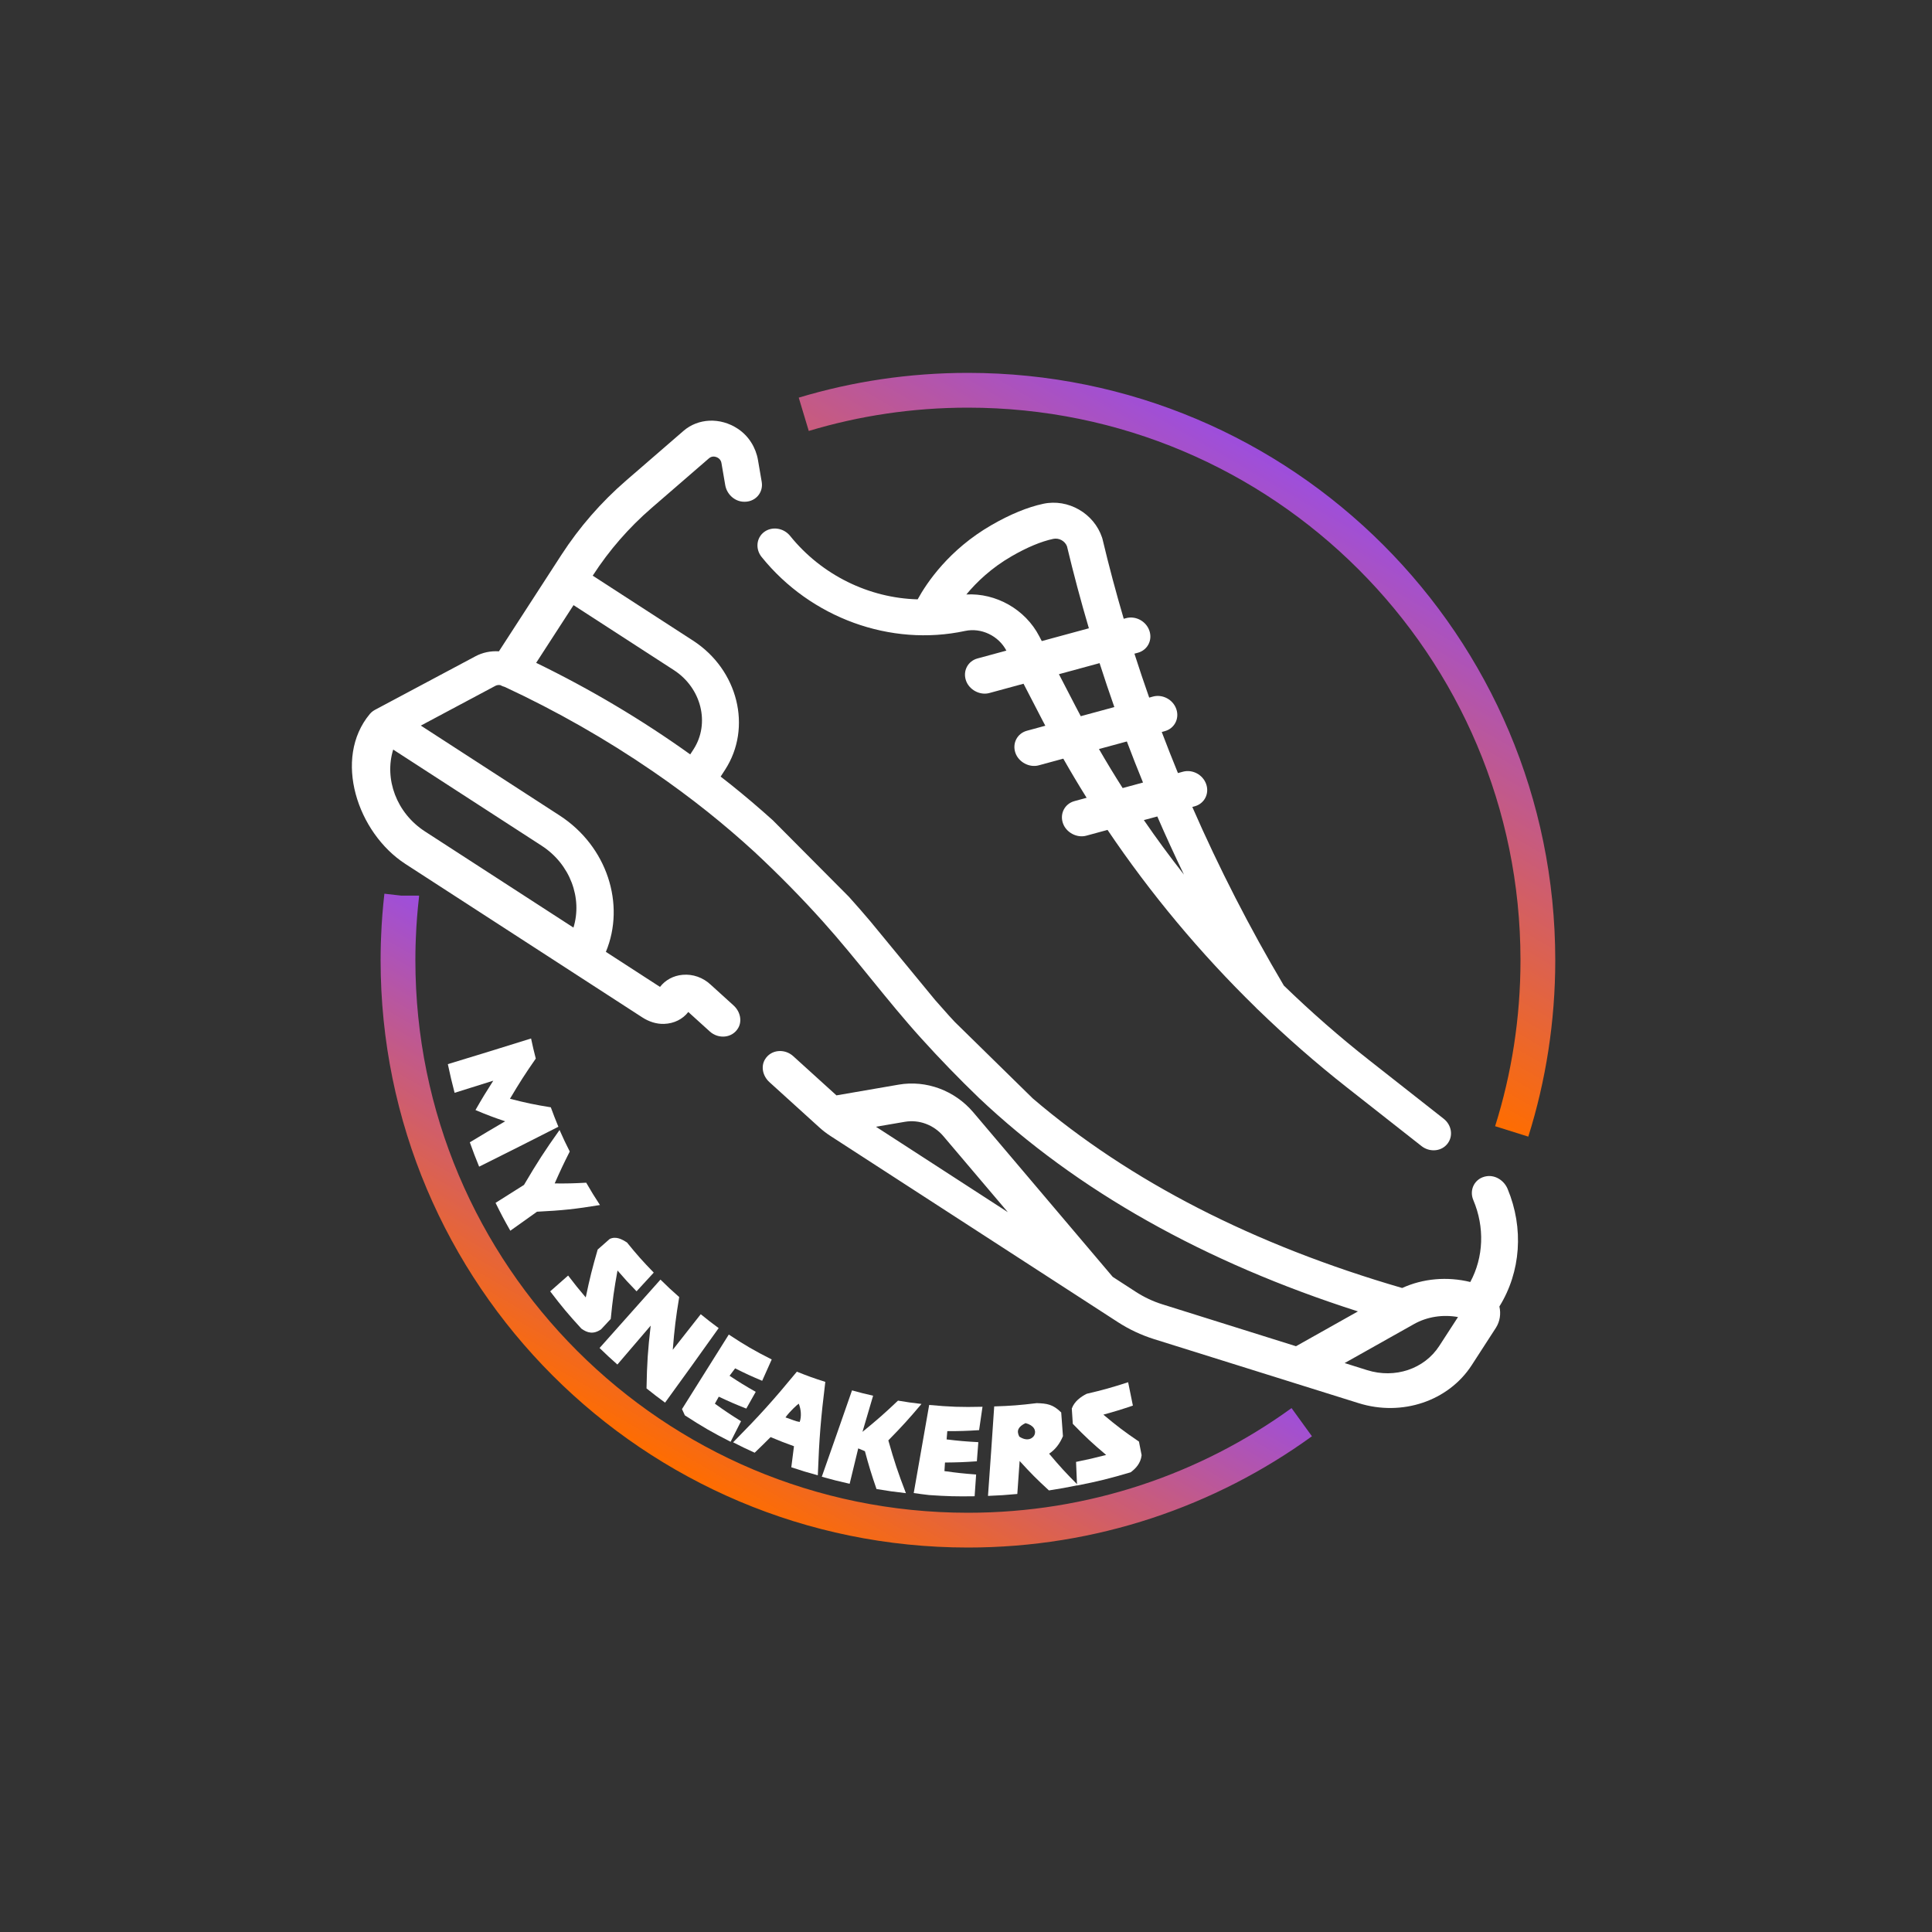 <?xml version="1.0" encoding="utf-8"?>
<!-- Generator: Adobe Illustrator 25.2.1, SVG Export Plug-In . SVG Version: 6.00 Build 0)  -->
<svg version="1.1" id="Calque_1" xmlns="http://www.w3.org/2000/svg" xmlns:xlink="http://www.w3.org/1999/xlink" x="0px" y="0px"
	 viewBox="0 0 500 500" style="enable-background:new 0 0 500 500;" xml:space="preserve">
<rect x="0" y="0" width="500" height="500" fill="#333333" stroke="none"/>
<style type="text/css">
	.st0{fill:none;stroke:url(#SVGID_1_);stroke-width:9;stroke-miterlimit:10;}
	.st1{fill:none;stroke:url(#SVGID_2_);stroke-width:9;stroke-miterlimit:10;}
	.st2{fill:#FFFFFF;}
</style>
<linearGradient id="SVGID_1_" gradientUnits="userSpaceOnUse" x1="174.287" y1="380.04" x2="222.022" y2="297.361">
	<stop  offset="0" style="stop-color:#FF6D00"/>
	<stop  offset="0.242" style="stop-color:#E76536"/>
	<stop  offset="1" style="stop-color:#9D4EDD"/>
</linearGradient>
<path class="st0" d="M336.89,368.06C312.61,385.64,282.76,396,250.5,396C169.04,396,103,329.96,103,248.5
	c0-1.42,0.02-2.83,0.06-4.24c0.02-0.6,0.04-1.21,0.07-1.81c0.14-3.59,0.42-7.13,0.82-10.65v-0.01"/>
<linearGradient id="SVGID_2_" gradientUnits="userSpaceOnUse" x1="282.335" y1="231.068" x2="342.84" y2="126.27">
	<stop  offset="0" style="stop-color:#FF6D00"/>
	<stop  offset="0.242" style="stop-color:#E76536"/>
	<stop  offset="1" style="stop-color:#9D4EDD"/>
</linearGradient>
<path class="st1" d="M208.01,107.22c13.45-4.05,27.71-6.22,42.49-6.22c81.46,0,147.5,66.04,147.5,147.5
	c0,15.44-2.37,30.32-6.77,44.31"/>
<g>
	<g>
		<g>
			<path class="st2" d="M388.04,338.12c5.56-8.96,6.36-20.27,2.13-30.43c-0.89-2.14-3.12-3.62-5.4-3.29
				c-3.06,0.44-4.63,3.46-3.48,6.17c2.98,7.03,2.67,14.81-0.78,21.21c-5.98-1.47-12.25-0.91-17.63,1.55
				c-38.4-11.15-70.51-27.63-95.58-49.04l-20.19-19.8c-0.49-0.54-0.99-1.07-1.48-1.6c-1.3-1.44-2.49-2.79-3.62-4.08l-16.7-20.29
				c-1.66-1.97-3.48-4.06-5.53-6.34c-0.03-0.03-0.06-0.07-0.09-0.1l-19.7-19.81c-3.56-3.2-7.21-6.31-10.9-9.26
				c-0.85-0.68-1.72-1.36-2.59-2.03l1.15-1.77c7.07-10.91,3.36-25.87-8.28-33.41l-25.98-16.82l0.07-0.1
				c4.19-6.48,9.29-12.33,15.15-17.4l14.87-12.87c0.73-0.63,1.53-0.46,1.94-0.31c0.41,0.16,1.13,0.57,1.29,1.54l0.98,5.72
				c0.38,2.2,2.21,4.05,4.48,4.27c3.16,0.31,5.45-2.24,4.96-5.12l-0.97-5.66c-0.55-3.21-2.38-6.21-5.2-8.08
				c-4.6-3.05-10.31-2.71-14.05,0.52l-14.87,12.87c-6.47,5.6-12.1,12.07-16.74,19.22l-16.18,24.98c-2.11-0.13-4.21,0.29-6.05,1.27
				l-26,13.86c0,0,0,0,0,0l-0.07,0.04c-0.02,0.01-0.04,0.03-0.07,0.04c-0.12,0.07-0.24,0.14-0.35,0.22
				c-0.04,0.03-0.08,0.05-0.11,0.08c-0.1,0.08-0.2,0.15-0.3,0.24c-0.04,0.03-0.07,0.06-0.11,0.1c-0.09,0.09-0.18,0.18-0.27,0.28
				c-0.03,0.03-0.06,0.06-0.09,0.1c-9.58,11.49-3.23,30.74,9.22,38.8l61.34,39.73c1.69,1.09,3.65,1.73,5.61,1.66
				c2.59-0.09,4.82-1.22,6.26-3.08l5.56,5.04c2.24,2.03,5.79,1.74,7.33-0.85c1.11-1.86,0.54-4.33-1.17-5.88l-5.93-5.38
				c-1.98-1.86-4.62-2.79-7.27-2.55c-2.37,0.21-4.46,1.34-5.84,3.13l-14.01-9.07c5.12-12.3,0.33-27.33-11.98-35.3l-35.91-23.26
				l19.3-10.29c0.38-0.2,0.83-0.26,1.27-0.18c0.38,0.21,0.77,0.37,1.17,0.47c13.34,6.21,26.23,13.55,38.31,21.84
				c4.89,3.35,9.65,6.87,14.15,10.46c4.12,3.29,8.2,6.78,12.11,10.36c6.26,5.83,12.23,11.9,17.74,18.04
				c8.82,9.83,16.6,20.46,25.47,30.26c4.79,5.3,9.79,10.45,14.88,15.36c0.01,0.01,0.02,0.02,0.03,0.03
				c0.01,0.01,0.01,0.01,0.02,0.02c25.37,23.98,58.33,42.53,98.07,55.24l-16.03,9.01l-34.6-10.85c-2.41-0.75-4.7-1.84-6.83-3.21
				l-6-3.89l-36.09-42.59c-4.79-5.65-12.18-8.39-19.3-7.16l-16.11,2.78l-11.19-10.15c-2.24-2.03-5.8-1.73-7.33,0.88
				c-1.09,1.85-0.53,4.3,1.17,5.84l12.92,11.72c0.89,0.81,1.85,1.55,2.87,2.21l67.47,43.7c0.01,0.01,0.02,0.01,0.03,0.02l6.87,4.45
				c2.91,1.89,6.06,3.36,9.35,4.4l36.61,11.46c0.03,0.01,0.06,0.02,0.09,0.03l16.3,5.1c11.2,3.5,23.22-0.54,29.24-9.83l6.29-9.72
				C388.18,341.97,388.48,340,388.04,338.12z M140.18,218.87c7.41,4.8,10.58,13.6,8.23,21.19l-38.42-24.88
				c-7.41-4.8-10.58-13.6-8.23-21.19L140.18,218.87z M178.63,195.24c-12.58-9.01-25.96-16.94-39.87-23.7l9.67-14.93l25.96,16.81
				c7.15,4.63,9.42,13.81,5.09,20.51L178.63,195.24z M226.7,291.6l7.49-1.28c3.66-0.63,7.46,0.79,9.93,3.69l16.71,19.7L226.7,291.6
				L226.7,291.6z M353.81,354.59l-5.82-1.83l17.95-10.09c3.37-1.9,7.44-2.53,11.39-1.82l-4.85,7.48
				C368.61,354.3,361.02,356.85,353.81,354.59z"/>
		</g>
	</g>
	<g>
		<g>
			<path class="st2" d="M373.62,289.53l-19.26-15.14c-7.7-6.05-15.07-12.51-22.1-19.32c-8.84-14.92-16.8-30.46-23.69-46.23
				l0.62-0.17c2.49-0.68,3.83-3.23,2.98-5.7c-0.84-2.47-3.55-3.93-6.04-3.25l-1.28,0.35c-1.44-3.52-2.84-7.07-4.19-10.63l0.79-0.22
				c2.49-0.68,3.83-3.23,2.98-5.7c-0.84-2.47-3.55-3.92-6.04-3.25l-0.98,0.27c-1.33-3.77-2.6-7.56-3.82-11.37l0.89-0.24
				c2.49-0.68,3.83-3.23,2.98-5.7c-0.84-2.47-3.55-3.93-6.04-3.25l-0.6,0.16c-2.01-6.84-3.85-13.72-5.49-20.62
				c-0.03-0.14-0.07-0.27-0.12-0.41c-2.1-6.27-8.78-10.11-15.21-8.73c-4.07,0.87-8.59,2.73-13.42,5.52
				c-10.98,6.34-16.72,14.89-19.09,19.21c-12.54-0.32-24.81-6.25-33.01-16.42c-1.67-2.07-4.67-2.53-6.71-1.02
				c-2.03,1.51-2.33,4.41-0.66,6.48c12.71,15.77,33.38,23.28,52.65,19.14c4.18-0.9,8.67,1.24,10.69,5.09l-7.48,2.03
				c-2.49,0.68-3.83,3.23-2.98,5.7c0.82,2.42,3.62,3.91,6.04,3.25l8.86-2.41l5.03,9.72c0.2,0.38,0.41,0.77,0.61,1.15l-4.77,1.3
				c-2.49,0.68-3.83,3.23-2.98,5.7c0.82,2.42,3.62,3.91,6.04,3.25l6.36-1.73c1.94,3.41,3.95,6.79,6.04,10.13l-3.16,0.86
				c-2.49,0.68-3.83,3.23-2.98,5.7c0.82,2.42,3.62,3.91,6.04,3.25l5.51-1.5c11.12,16.49,24.01,31.94,38.35,45.94
				c0.2,0.23,0.41,0.44,0.64,0.63c7.31,7.09,14.99,13.82,23,20.11l19.26,15.14c0.13,0.1,0.26,0.19,0.39,0.28
				c2.07,1.34,4.8,1.02,6.28-0.82C376.15,294.11,375.73,291.18,373.62,289.53z M269.61,165.91l-0.65-1.25
				c-3.62-6.99-11.24-11.23-18.87-10.81c2.65-3.2,6.46-6.86,11.71-9.89c4.02-2.32,7.64-3.83,10.78-4.5c1.47-0.31,3,0.52,3.55,1.9
				c1.7,7.11,3.59,14.19,5.67,21.24L269.61,165.91z M279.7,185.35c-0.43-0.81-0.86-1.63-1.29-2.45l-4.36-8.42l10.52-2.86
				c1.22,3.8,2.49,7.59,3.82,11.37L279.7,185.35z M290.54,203.95c-2.12-3.33-4.17-6.7-6.13-10.1l7.22-1.96
				c1.34,3.56,2.74,7.11,4.18,10.63L290.54,203.95z M296.03,212.24l3.48-0.94c2.19,5.05,4.49,10.07,6.9,15.05
				C302.79,221.75,299.33,217.04,296.03,212.24z"/>
		</g>
	</g>
</g>
<g>
	<g>
		<path class="st2" d="M137.44,268.76c0.45,2.1,0.69,3.14,1.22,5.2c-2.79,4.02-4.13,6.1-6.68,10.4c4.23,1.09,6.35,1.53,10.57,2.21
			c0.75,2.04,1.14,3.05,1.96,5.03c-8.19,4.17-12.29,6.23-20.51,10.33c-1.01-2.48-1.5-3.74-2.41-6.3c3.64-2.2,5.47-3.29,9.14-5.44
			c-3.08-1.04-4.62-1.62-7.68-2.91c1.78-3.11,2.71-4.63,4.61-7.6c-4,1.27-6,1.9-10.01,3.14c-0.76-2.93-1.11-4.41-1.75-7.42
			C124.52,272.78,128.83,271.45,137.44,268.76z"/>
		<path class="st2" d="M135.61,306.65c3.48-5.9,5.32-8.75,9.2-14.21c1.01,2.27,1.53,3.38,2.64,5.57c-1.63,3.24-2.41,4.89-3.9,8.26
			c3.28,0.03,4.92-0.01,8.16-0.19c1.37,2.37,2.08,3.52,3.56,5.78c-6.42,1.05-9.68,1.4-16.29,1.73c-2.76,1.97-4.15,2.95-6.91,4.92
			c-1.6-2.82-2.37-4.27-3.82-7.21C131.2,309.44,132.67,308.51,135.61,306.65z"/>
		<path class="st2" d="M147.03,330.11c1.77,2.32,2.68,3.45,4.56,5.66c1.06-5.04,1.68-7.52,3.09-12.39c1.24-1.09,1.87-1.64,3.11-2.74
			c1.65-0.77,3.17,0.08,4.48,0.92c2.64,3.25,4.03,4.81,6.92,7.79c-1.78,1.94-2.67,2.91-4.45,4.84c-2.03-2.09-3.02-3.17-4.93-5.39
			c-0.89,4.94-1.25,7.45-1.75,12.54c-1,1.08-1.5,1.61-2.5,2.69c-1.98,1.36-3.56,0.94-5.11-0.19c-3.38-3.69-5-5.62-8.06-9.64
			C144.24,332.57,145.17,331.75,147.03,330.11z"/>
		<path class="st2" d="M170.93,331.16c1.89,1.87,2.87,2.77,4.85,4.52c-0.89,5.38-1.22,8.12-1.67,13.65c2.9-3.68,4.35-5.52,7.24-9.21
			c1.82,1.48,2.75,2.2,4.64,3.59c-5.51,7.74-8.28,11.6-13.87,19.29c-1.95-1.43-2.91-2.17-4.8-3.68c0.12-6.59,0.34-9.85,1.08-16.25
			c-3.44,4.03-5.17,6.05-8.62,10.07c-1.88-1.66-2.8-2.52-4.61-4.28C161.47,341.78,164.63,338.24,170.93,331.16z"/>
		<path class="st2" d="M188.61,345.38c4.29,2.83,6.52,4.12,11.11,6.45c-0.99,2.2-1.49,3.31-2.47,5.52c-2.84-1.2-4.24-1.84-7-3.22
			c-0.57,0.77-0.86,1.15-1.44,1.92c2.65,1.75,4,2.58,6.77,4.16c-0.97,1.73-1.46,2.6-2.44,4.33c-2.88-1.14-4.31-1.76-7.12-3.08
			c-0.41,0.73-0.61,1.09-1.01,1.81c2.64,1.9,4,2.81,6.77,4.54c-1.08,2.13-1.62,3.19-2.7,5.32c-4.88-2.49-7.25-3.86-11.84-6.84
			c-0.3-0.65-0.45-0.97-0.74-1.62C181.34,356.95,183.76,353.09,188.61,345.38z"/>
		<path class="st2" d="M206.23,354.99c2.9,1.16,4.38,1.69,7.36,2.64c-1.18,9.61-1.57,14.45-1.94,24.18
			c-2.77-0.76-4.14-1.17-6.86-2.08c0.26-2.18,0.4-3.27,0.69-5.45c-2.45-0.88-3.66-1.36-6.05-2.36c-1.63,1.63-2.45,2.44-4.12,4.04
			c-2.26-1.02-3.38-1.56-5.58-2.69C196.68,366.22,199.99,362.55,206.23,354.99z M206.72,363.27c-0.24,0.11-2.32,1.97-3.44,3.55
			c1.76,0.59,2.59,1.02,3.68,1.18C207.46,366.59,207.32,364.78,206.72,363.27z"/>
		<path class="st2" d="M220.5,359.83c2.16,0.6,3.26,0.88,5.46,1.38c-1.1,3.74-1.65,5.61-2.75,9.35c3.83-3.12,5.67-4.74,9.19-8.08
			c2.41,0.41,3.63,0.58,6.08,0.86c-3.26,3.86-4.98,5.76-8.58,9.43c1.56,5.51,2.47,8.25,4.55,13.66c-3.07-0.35-4.59-0.56-7.61-1.07
			c-1.34-3.9-1.94-5.86-3-9.79c-0.7-0.29-1.04-0.43-1.73-0.73c-0.89,3.66-1.34,5.49-2.22,9.16c-2.91-0.65-4.35-1.02-7.21-1.82
			C215.82,373.25,217.39,368.78,220.5,359.83z"/>
		<path class="st2" d="M240.47,363.6c5.45,0.5,8.22,0.6,13.8,0.47c-0.34,2.42-0.52,3.63-0.88,6.05c-3.3,0.21-4.95,0.26-8.23,0.26
			c-0.07,0.86-0.11,1.29-0.18,2.14c3.25,0.39,4.89,0.53,8.21,0.71c-0.15,1.98-0.23,2.97-0.38,4.95c-3.31,0.23-4.96,0.29-8.25,0.32
			c-0.06,0.89-0.08,1.33-0.14,2.22c3.24,0.45,4.88,0.63,8.2,0.88c-0.16,2.25-0.23,3.38-0.39,5.63c-4.75,0.07-7.1,0.01-11.77-0.31
			c-1.6-0.19-2.4-0.29-3.99-0.52C238.08,377.28,238.87,372.72,240.47,363.6z"/>
		<path class="st2" d="M257.3,363.98c4.37-0.14,6.57-0.31,11.01-0.85c2.71,0.09,4.2,0.32,6.33,2.41c0.18,2.46,0.27,3.68,0.45,6.14
			c-0.81,1.95-2,3.5-3.58,4.53c2.82,3.35,4.32,4.99,7.48,8.15c-3.02,0.62-4.52,0.9-7.53,1.36c-3.21-2.95-4.72-4.48-7.58-7.62
			c-0.23,3.41-0.35,5.12-0.6,8.54c-3.05,0.28-4.57,0.38-7.59,0.5C256.36,377.87,256.68,373.24,257.3,363.98z M265.4,368.3
			c-1.84,0.91-2.41,1.92-1.61,3.49c2.18,1.44,3.58,0.37,3.93-0.43C268.22,370.23,267.58,368.85,265.4,368.3z"/>
		<path class="st2" d="M278.48,378.34c3.11-0.63,4.67-0.99,7.79-1.8c-3.66-3.09-5.38-4.7-8.63-8.05c-0.1-1.59-0.15-2.38-0.26-3.96
			c0.67-1.86,2.32-3.04,3.86-3.82c4.28-1,6.42-1.6,10.72-2.99c0.49,2.42,0.74,3.63,1.23,6.05c-3.06,1.03-4.58,1.5-7.64,2.34
			c3.49,2.93,5.33,4.33,9.21,6.97c0.28,1.41,0.41,2.11,0.69,3.52c-0.24,2.18-1.64,3.54-2.84,4.43c-5.56,1.64-8.34,2.33-13.87,3.42
			C278.65,382,278.59,380.78,278.48,378.34z"/>
	</g>
</g>
</svg>
